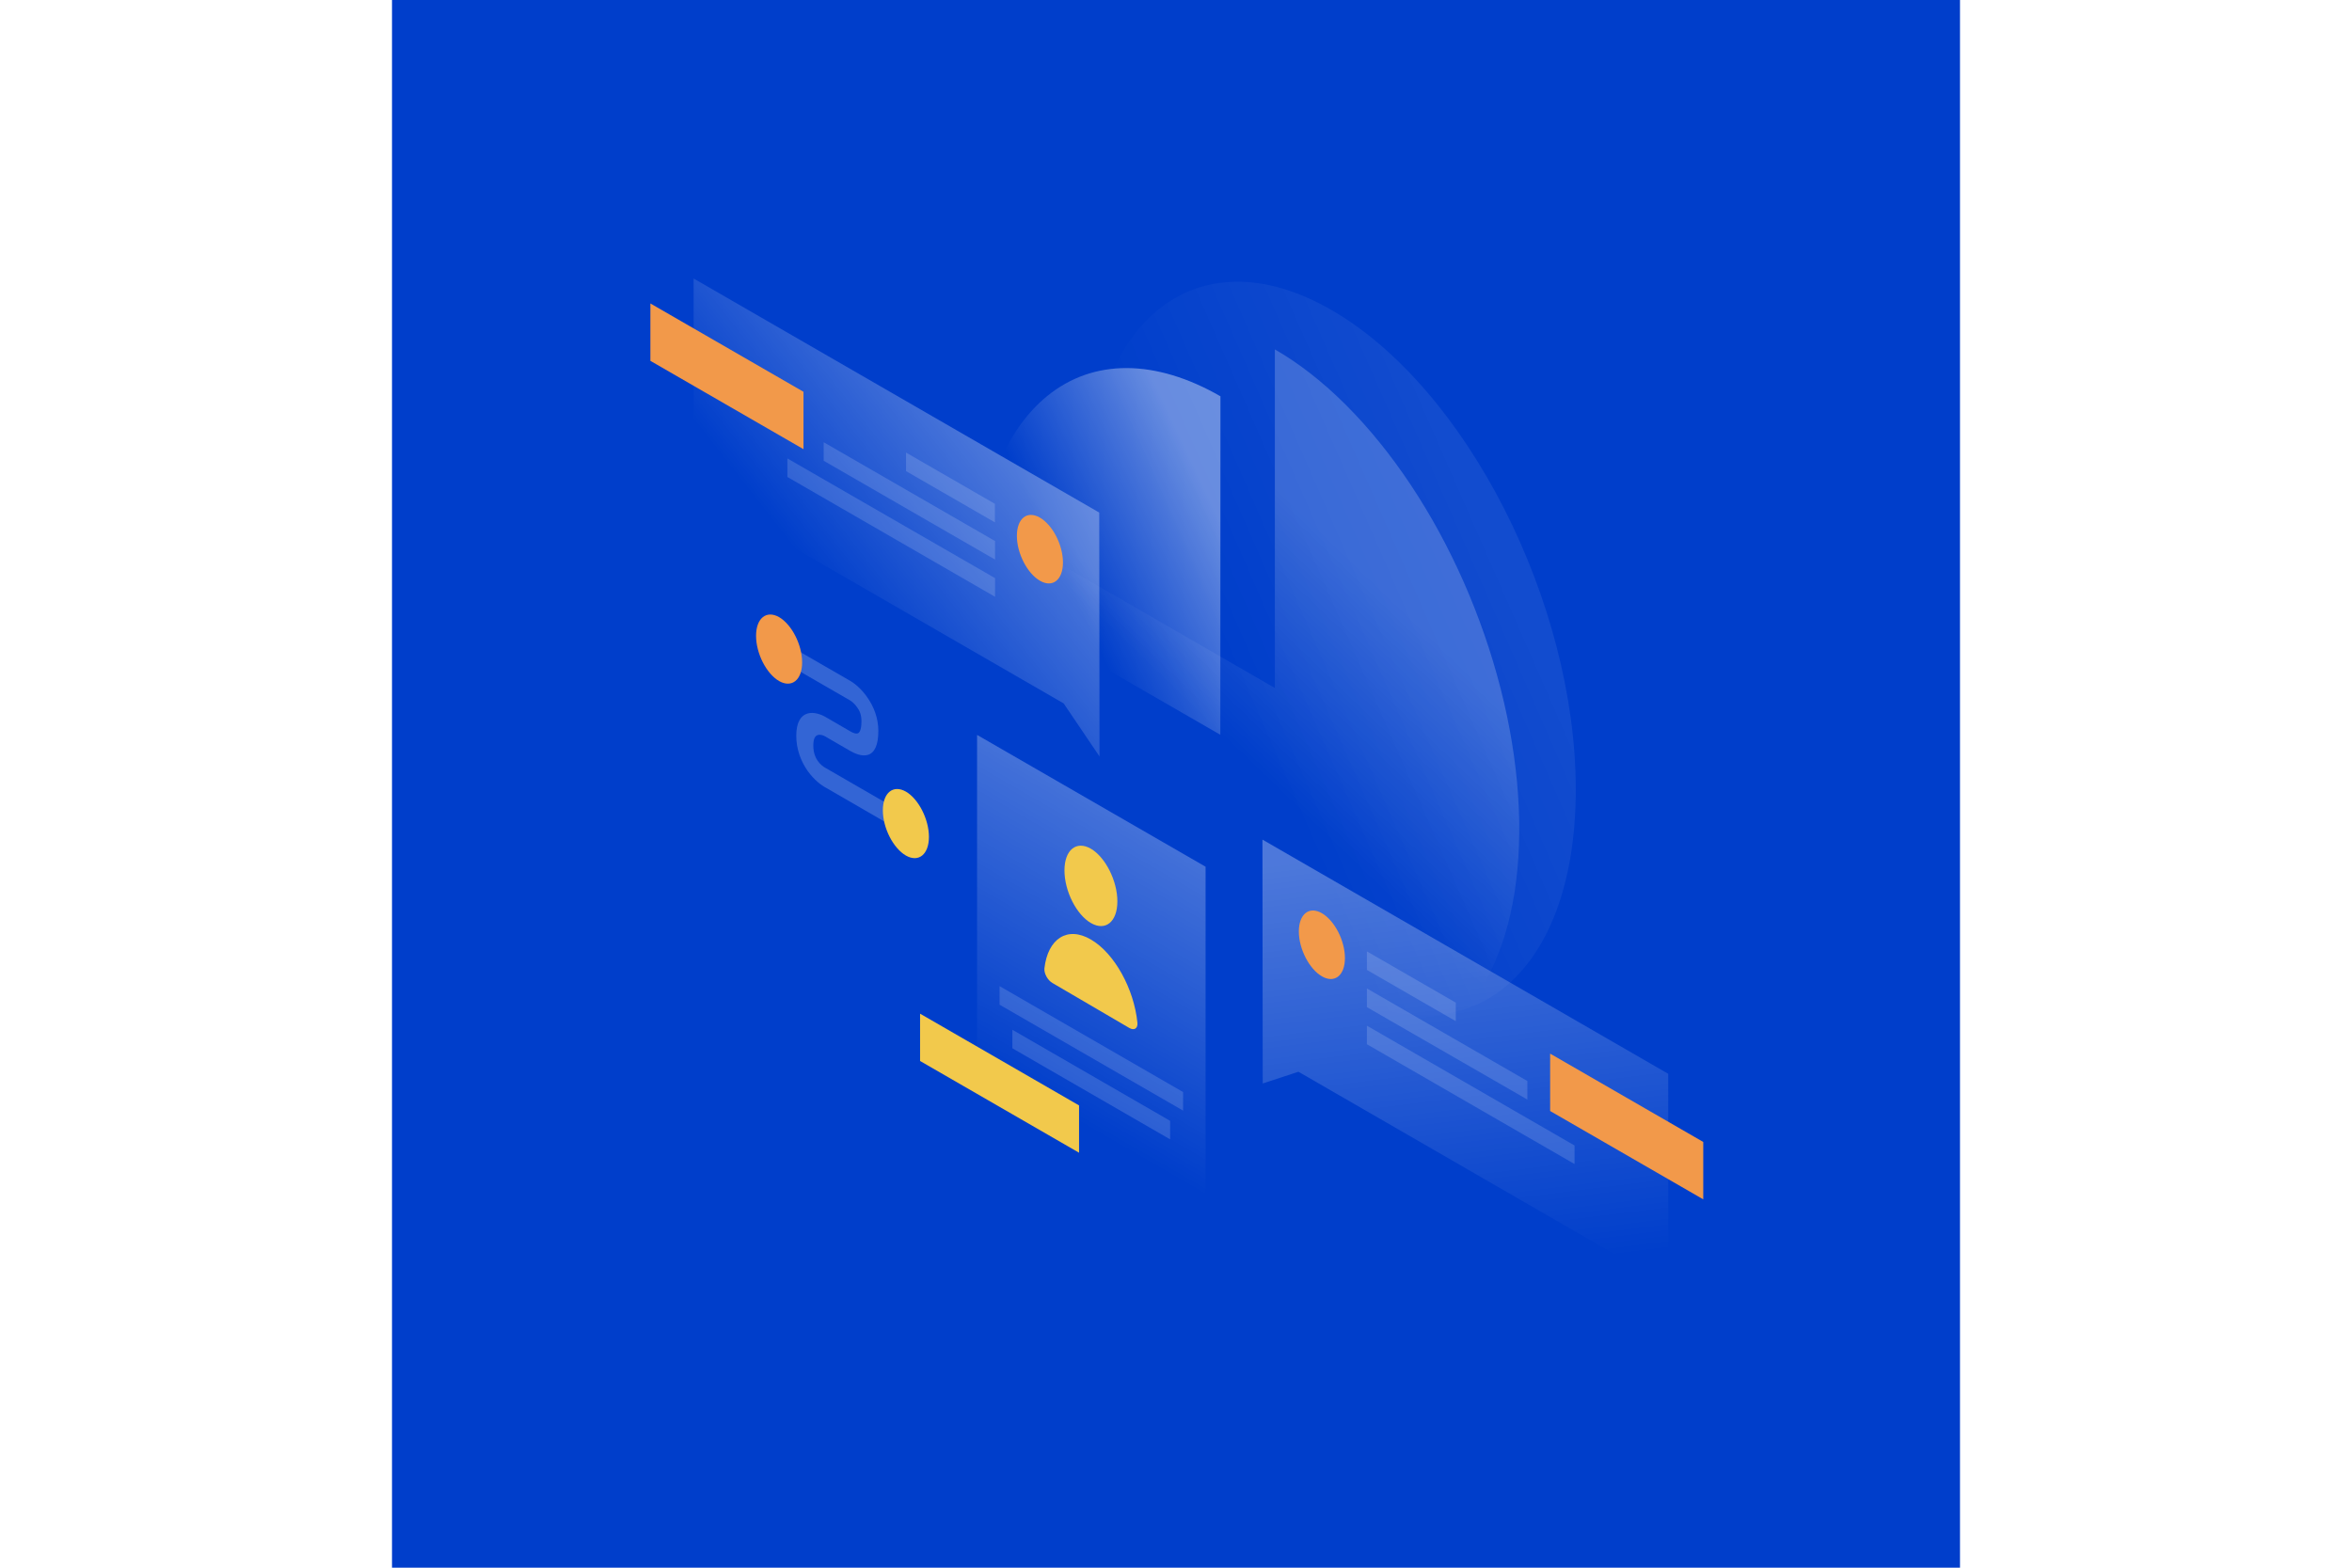 <svg xmlns="http://www.w3.org/2000/svg" width="600" height="400" viewBox="0 0 1150 1150" id="profile-data"><defs><linearGradient id="a" x1="76.645%" x2="35.562%" y1="30.157%" y2="60.752%"><stop offset="0%" stop-color="#FFF"></stop><stop offset="100%" stop-color="#FFF" stop-opacity="0"></stop></linearGradient><linearGradient id="b" x1="91.127%" x2="41.334%" y1="28.779%" y2="63.937%"><stop offset="0%" stop-color="#FFF"></stop><stop offset="100%" stop-color="#FFF" stop-opacity="0"></stop></linearGradient><linearGradient id="c" x1="67.4%" x2="47.721%" y1="30.977%" y2="60.297%"><stop offset="0%" stop-color="#FFF"></stop><stop offset="100%" stop-color="#FFF" stop-opacity="0"></stop></linearGradient><linearGradient id="d" x1="70.304%" x2="33.092%" y1="31.277%" y2="65.591%"><stop offset="0%" stop-color="#FFF"></stop><stop offset="100%" stop-color="#FFF" stop-opacity="0"></stop></linearGradient><linearGradient id="e" x1="44.165%" x2="54.882%" y1="1.544%" y2="96.995%"><stop offset="0%" stop-color="#FFF"></stop><stop offset="100%" stop-color="#FFF" stop-opacity="0"></stop></linearGradient><linearGradient id="f" x1="60.283%" x2="45.245%" y1="6.718%" y2="70.013%"><stop offset="0%" stop-color="#FFF"></stop><stop offset="100%" stop-color="#FFF" stop-opacity="0"></stop></linearGradient></defs><g fill="none" fill-rule="evenodd"><rect width="1150" height="1150" fill="#003ECB"></rect><g transform="translate(189 204)"><path fill="url(#a)" fill-rule="nonzero" d="M679.2,375.2 C679.2,512.4 598.9,577.2 499.9,520.1 C400.9,463 320.7,305.4 320.7,168.3 C320.7,31.1 401,-33.7 500,23.4 C599,80.5 679.2,238 679.2,375.2 Z" opacity=".07"></path><path fill="url(#b)" fill-rule="nonzero" d="M418.6,86.7 C395,73.1 371.7,66.1 350,65.999 C328.3,65.9 308.5,72.8 291.8,86.3 C275.1,99.8 261.9,119.5 252.9,144.4 C243.9,169.3 239.2,199 239.2,231.6 L418.5,335 L418.6,86.7 Z" opacity=".4"></path><path fill="url(#c)" fill-rule="nonzero" d="M279.2,197.2 C279.2,246.3 289.7,300.4 309.4,352.6 C329.1,404.8 357.1,452.8 389.8,490.5 C422.5,528.2 458.6,553.9 493.4,564.4 C528.2,574.9 560.1,569.7 585.2,549.4 C610.3,529.1 627.3,494.7 634.3,450.6 C641.2,406.4 637.7,354.4 624.1,301.2 C610.5,248 587.6,195.9 558.1,151.6 C528.6,107.3 494,72.7 458.5,52.3 L458.5,300.7 L279.2,197.2 Z" opacity=".2"></path><polygon fill="url(#d)" fill-rule="nonzero" points="329.7 172 32.2 .3 32.3 155.4 303.6 312 329.9 350.9" opacity=".3"></polygon><polygon fill="#F2994A" points=".5 60.7 .5 18.6 112.8 83.4 112.8 125.5"></polygon><polygon fill="#FFF" fill-rule="nonzero" points="253.2 165.6 188 128 188 141.6 253.2 179.2" opacity=".15"></polygon><polygon fill="#FFF" fill-rule="nonzero" points="253.3 192.9 127.6 120.4 127.6 134 253.3 206.5" opacity=".15"></polygon><polygon fill="#FFF" fill-rule="nonzero" points="253.3 220.1 101 132.3 101 145.9 253.3 233.8" opacity=".15"></polygon><path fill="#F2994A" d="M269.3,189.1 C269.3,201.9 276.9,216.6 286.2,222 C295.5,227.4 303.1,221.4 303.1,208.6 C303.1,195.8 295.5,181.1 286.2,175.7 C276.8,170.3 269.3,176.3 269.3,189.1 Z"></path><polygon fill="url(#e)" fill-rule="nonzero" points="449.4 411.9 747 583.7 747.1 738.8 475.8 582.2 449.6 590.8" opacity=".3"></polygon><polygon fill="#F2994A" points="660.4 611 660.4 568.9 772.7 633.7 772.7 675.8"></polygon><polygon fill="#FFF" fill-rule="nonzero" points="526 493.9 591.2 531.5 591.2 545.1 526 507.5" opacity=".15"></polygon><polygon fill="#FFF" fill-rule="nonzero" points="526 521.1 643.7 589 643.7 602.6 526 534.8" opacity=".15"></polygon><polygon fill="#FFF" fill-rule="nonzero" points="526 548.4 678.3 636.3 678.3 649.9 526 562" opacity=".15"></polygon><path fill="#F2994A" d="M509.9,498.8 C509.9,511.6 502.3,517.6 493,512.2 C483.7,506.8 476.1,492.1 476.1,479.3 C476.1,466.5 483.7,460.5 493,465.9 C502.3,471.3 509.9,486 509.9,498.8 Z"></path><polygon fill="url(#f)" fill-rule="nonzero" points="240.1 335.1 407.7 431.8 407.7 742.3 240.1 645.6" opacity=".3"></polygon><polygon fill="#FFF" fill-rule="nonzero" points="256.6 519.4 391.2 597.1 391.2 610.7 256.6 533" opacity=".15"></polygon><polygon fill="#FFF" fill-rule="nonzero" points="266 551.4 381.7 618.2 381.7 631.8 266 565" opacity=".15"></polygon><polygon fill="#F2C94C" points="314.9 606.9 198.3 539.6 198.3 574.3 314.9 641.6"></polygon><path fill="#F2C94C" d="M343 457.2C343 472.2 334.3 479.3 323.6 473.1 312.9 466.9 304.2 449.6 304.2 434.5 304.2 419.5 312.9 412.4 323.6 418.6 334.3 424.9 343 442.2 343 457.2zM323.6 485.2C306.3 475.1 292 484.6 289.5 506.3 289.1 510.1 291.9 515.1 295.4 517.1L351.8 550.1C355.3 552.1 358.1 550.5 357.7 546.2 355.2 521.4 340.9 495.3 323.6 485.2z"></path><path fill="#FFF" fill-rule="nonzero" d="M146.8,309.7 L104,285 L104,270.6 L146.8,295.3 C150.3,297.3 155.4,301.4 159.7,307.7 C164.4,314.4 167.7,322.9 167.7,332.1 C167.7,342.3 165.1,348.1 160.2,349.7 C155.6,351.2 150.1,348.6 146.8,346.7 L129.2,336.5 L129.1,336.4 C127.6,335.5 125.2,334.6 123.3,335.2 C121.7,335.7 120,337.2 120,342.9 C120,348.6 121.8,352 123.2,354.1 C125,356.7 127.4,358.5 128.9,359.3 L129.1,359.4 L182.9,390.5 L182.9,404.9 L129.5,374 C125.8,372.1 120.5,368 115.9,361.6 C110.9,354.5 107.5,345.6 107.5,335.7 C107.5,325.8 110.9,320.8 115.8,319.4 C120.4,318.1 125.7,320 129.4,322.2 L146.8,332.3 C149.3,333.8 151.2,334.4 152.5,334 C153.5,333.7 155.3,332.3 155.3,325 C155.3,320.2 153.8,317.1 152.3,315.1 C150.5,312.4 148.2,310.5 146.8,309.7 Z" opacity=".2"></path><path fill="#F2994A" d="M111.8,281.9 C111.8,294.8 104.2,300.9 94.9,295.6 C85.6,290.2 78,275.4 78,262.4 C78,249.5 85.6,243.4 94.9,248.7 C104.2,254.1 111.8,269 111.8,281.9 Z"></path><path fill="#F2C94C" d="M204.8,409.9 C204.8,422.8 197.2,428.9 187.9,423.6 C178.6,418.2 171,403.4 171,390.4 C171,377.5 178.6,371.4 187.9,376.7 C197.2,382.1 204.8,397 204.8,409.9 Z"></path></g></g></svg>